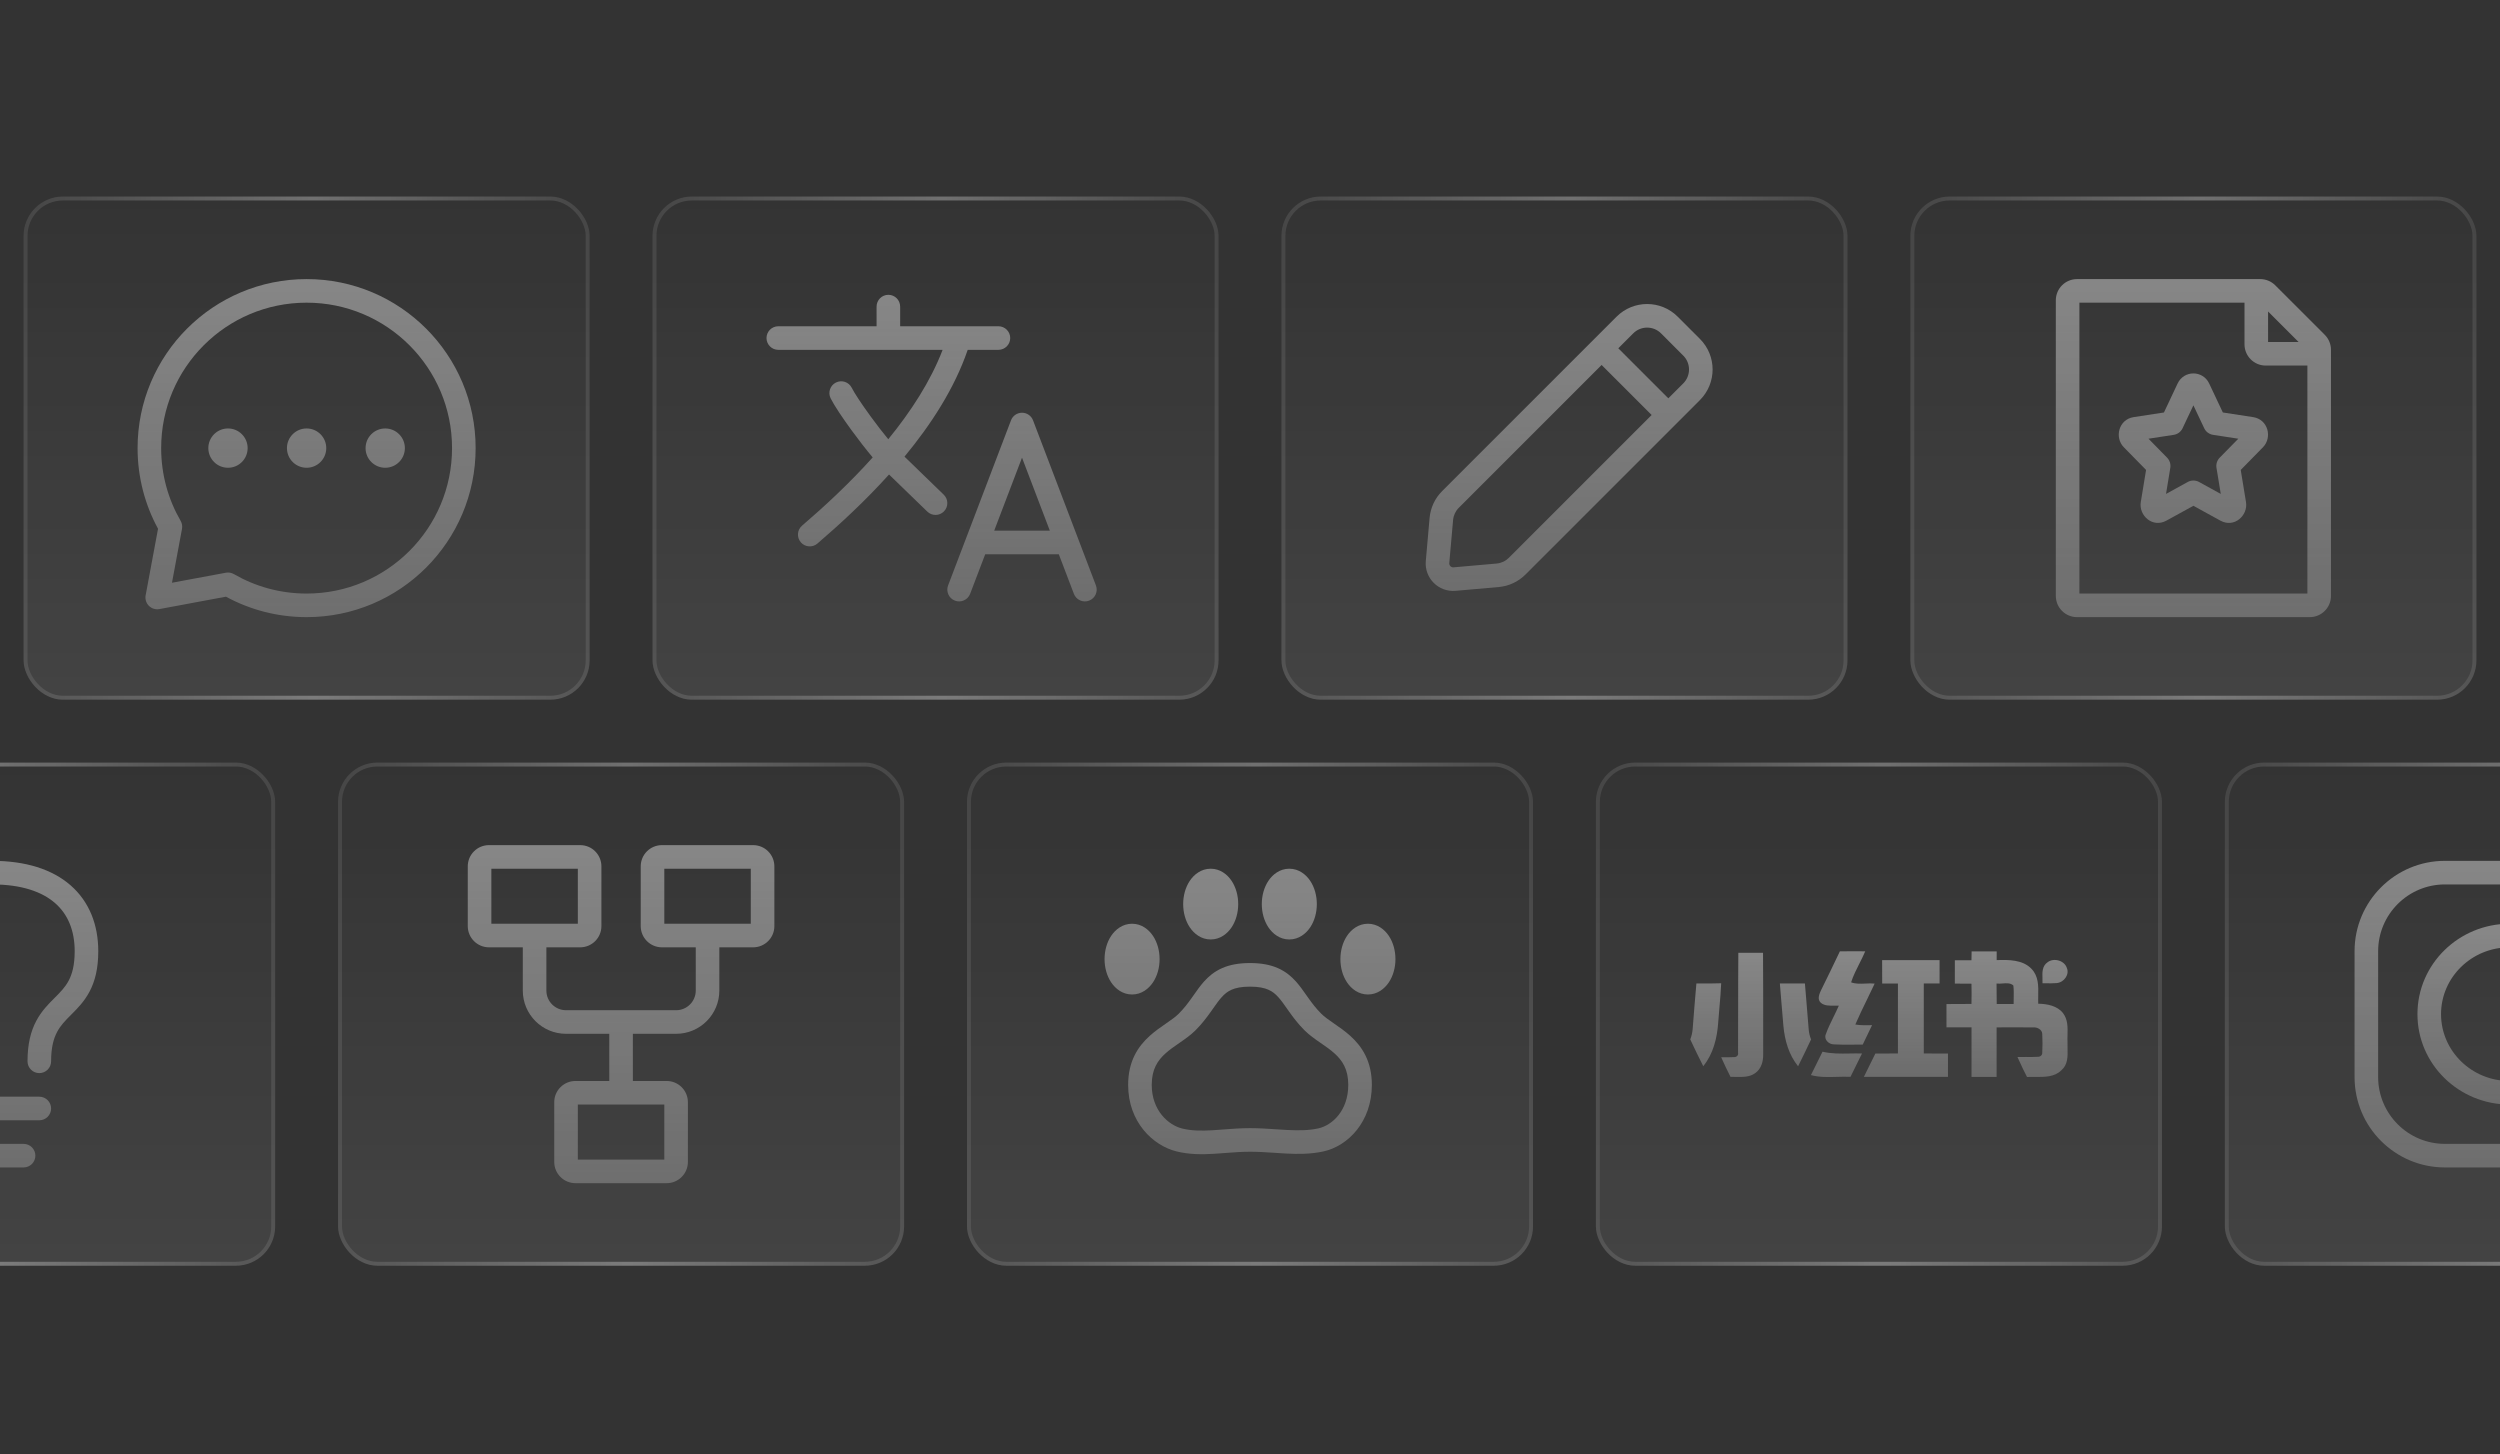 <svg width="318" height="185" viewBox="0 0 318 185" fill="none" xmlns="http://www.w3.org/2000/svg">
<rect x="0" y="0" width="318" height="185" fill="#333333" stroke="none"/>
<g clip-path="url(#clip0_3781_20987)">
<g clip-path="url(#clip1_3781_20987)">
<rect x="3" y="25" width="72" height="64" rx="5" fill="url(#paint0_linear_3781_20987)" fill-opacity="0.08"/>
<path fill-rule="evenodd" clip-rule="evenodd" d="M39 35.5C27.126 35.5 17.5 45.126 17.5 57C17.5 60.713 18.442 64.209 20.102 67.26L18.525 75.725C18.435 76.212 18.59 76.711 18.939 77.061C19.289 77.41 19.788 77.565 20.274 77.475L28.74 75.898C31.791 77.558 35.287 78.5 39 78.5C50.874 78.5 60.5 68.874 60.5 57C60.5 45.126 50.874 35.5 39 35.5ZM20.5 57C20.5 46.783 28.783 38.5 39 38.5C49.217 38.5 57.5 46.783 57.5 57C57.5 67.217 49.217 75.5 39 75.5C35.628 75.5 32.471 74.599 29.751 73.026C29.441 72.847 29.077 72.784 28.726 72.85L21.875 74.125L23.15 67.275C23.216 66.923 23.153 66.559 22.974 66.249C21.401 63.529 20.5 60.372 20.5 57ZM26.5 57C26.5 55.62 27.619 54.5 29 54.5C30.381 54.5 31.5 55.62 31.5 57C31.5 58.38 30.381 59.5 29 59.5C27.619 59.5 26.5 58.38 26.5 57ZM36.5 57C36.5 55.619 37.619 54.5 39 54.5C40.381 54.5 41.5 55.619 41.5 57C41.5 58.381 40.381 59.5 39 59.5C37.619 59.5 36.5 58.381 36.5 57ZM46.5 57C46.5 55.619 47.619 54.5 49 54.5C50.381 54.5 51.5 55.619 51.5 57C51.5 58.381 50.381 59.5 49 59.5C47.619 59.5 46.5 58.381 46.5 57Z" fill="url(#paint1_linear_3781_20987)" fill-opacity="0.4"/>
<rect x="3.25" y="25.25" width="71.5" height="63.5" rx="4.75" stroke="url(#paint2_linear_3781_20987)" stroke-opacity="0.3" stroke-width="0.5"/>
<rect x="83" y="25" width="72" height="64" rx="5" fill="url(#paint3_linear_3781_20987)" fill-opacity="0.08"/>
<g clip-path="url(#clip2_3781_20987)">
<path fill-rule="evenodd" clip-rule="evenodd" d="M114.5 39C114.5 38.172 113.828 37.5 113 37.5C112.172 37.5 111.5 38.172 111.5 39V41.5H99C98.172 41.5 97.5 42.172 97.5 43C97.5 43.828 98.172 44.5 99 44.5H119.902C118.372 48.486 115.884 52.326 112.986 55.871C112.27 54.998 111.489 53.984 110.761 52.988C109.608 51.411 108.679 50.003 108.342 49.329C107.971 48.588 107.07 48.288 106.329 48.658C105.588 49.029 105.288 49.93 105.658 50.671C106.121 51.597 107.192 53.189 108.339 54.758C109.196 55.93 110.145 57.157 111.006 58.182C108.058 61.472 104.882 64.411 102.024 66.861C101.395 67.4 101.322 68.347 101.861 68.976C102.4 69.605 103.347 69.678 103.976 69.139C106.844 66.68 110.064 63.708 113.085 60.357L117.956 65.077C118.551 65.654 119.501 65.639 120.077 65.044C120.654 64.449 120.639 63.499 120.044 62.923L115.05 58.084C118.424 54.008 121.414 49.409 123.093 44.5H127C127.828 44.5 128.5 43.828 128.5 43C128.5 42.172 127.828 41.5 127 41.5H114.5V39ZM131.402 53.466C131.18 52.884 130.622 52.5 130 52.5C129.378 52.5 128.82 52.884 128.598 53.466L122.884 68.466L120.598 74.466C120.303 75.24 120.692 76.107 121.466 76.402C122.24 76.697 123.107 76.308 123.402 75.534L125.319 70.5H134.68L136.598 75.534C136.893 76.308 137.76 76.697 138.534 76.402C139.308 76.107 139.697 75.24 139.402 74.466L137.116 68.466L131.402 53.466ZM130 58.214L133.538 67.5H126.462L130 58.214Z" fill="url(#paint4_linear_3781_20987)" fill-opacity="0.4"/>
</g>
<rect x="83.25" y="25.25" width="71.5" height="63.5" rx="4.75" stroke="url(#paint5_linear_3781_20987)" stroke-opacity="0.3" stroke-width="0.5"/>
<rect x="163" y="25" width="72" height="64" rx="5" fill="url(#paint6_linear_3781_20987)" fill-opacity="0.08"/>
<g clip-path="url(#clip3_3781_20987)">
<path fill-rule="evenodd" clip-rule="evenodd" d="M211.283 42.404C210.306 41.428 208.723 41.428 207.747 42.404L205.848 44.303L212.212 50.667L214.111 48.768C214.111 48.768 214.111 48.768 214.111 48.768C215.087 47.792 215.087 46.209 214.111 45.233L211.283 42.404ZM210.09 52.789L203.726 46.425L185.556 64.595C185.556 64.595 185.556 64.595 185.556 64.595C185.141 65.01 184.885 65.558 184.833 66.143L184.349 71.624C184.322 71.934 184.581 72.194 184.891 72.166L190.372 71.682C190.956 71.63 191.504 71.374 191.92 70.959C191.92 70.96 191.92 70.959 191.92 70.959L210.09 52.789ZM205.626 40.283C207.774 38.135 211.256 38.135 213.404 40.283L216.232 43.111C218.38 45.259 218.38 48.741 216.232 50.889L194.041 73.081C193.128 73.994 191.922 74.557 190.636 74.67L185.155 75.154C182.985 75.346 181.169 73.53 181.361 71.36L181.845 65.879C181.958 64.593 182.521 63.387 183.434 62.474L205.626 40.283Z" fill="url(#paint7_linear_3781_20987)" fill-opacity="0.4"/>
</g>
<rect x="163.25" y="25.25" width="71.5" height="63.5" rx="4.75" stroke="url(#paint8_linear_3781_20987)" stroke-opacity="0.3" stroke-width="0.5"/>
<rect x="243" y="25" width="72" height="64" rx="5" fill="url(#paint9_linear_3781_20987)" fill-opacity="0.08"/>
<g clip-path="url(#clip4_3781_20987)">
<path fill-rule="evenodd" clip-rule="evenodd" d="M279 51.558L277.626 54.47C277.414 54.922 276.99 55.237 276.497 55.313L273.287 55.804L275.653 58.216C275.988 58.557 276.14 59.038 276.063 59.509L275.519 62.827L278.277 61.309C278.727 61.062 279.273 61.062 279.723 61.309L282.481 62.827L281.937 59.509C281.86 59.038 282.012 58.557 282.347 58.216L284.713 55.804L281.503 55.313C281.01 55.237 280.586 54.922 280.374 54.47L279 51.558ZM282.731 64.351C282.731 64.351 282.731 64.352 282.731 64.351V64.351ZM281.009 48.784C280.201 47.072 277.799 47.072 276.991 48.784C276.991 48.784 276.991 48.784 276.991 48.784L275.254 52.468L271.396 53.058C271.396 53.058 271.396 53.058 271.396 53.058C269.5 53.349 268.928 55.644 270.15 56.89L272.979 59.775L272.309 63.866C272.309 63.866 272.309 63.866 272.309 63.866C272.031 65.564 273.799 67.198 275.568 66.225L279 64.336L282.432 66.225C284.201 67.198 285.97 65.564 285.691 63.866L285.021 59.775L287.85 56.89C289.072 55.644 288.501 53.349 286.604 53.059C286.604 53.059 286.604 53.059 286.604 53.059L282.746 52.468L281.009 48.784C281.009 48.784 281.009 48.784 281.009 48.784Z" fill="url(#paint10_linear_3781_20987)" fill-opacity="0.4"/>
<path fill-rule="evenodd" clip-rule="evenodd" d="M296.5 75.8C296.5 77.291 295.291 78.5 293.8 78.5H264.2C262.709 78.5 261.5 77.291 261.5 75.8V38.2C261.5 36.709 262.709 35.5 264.2 35.5H287.503C288.219 35.5 288.906 35.785 289.412 36.291L295.709 42.588C296.215 43.094 296.5 43.781 296.5 44.497V75.8ZM264.5 75.5V38.5H285.5V43.8C285.5 45.291 286.709 46.5 288.2 46.5H293.5V75.5H264.5ZM292.379 43.5H288.5V39.621L292.379 43.5Z" fill="url(#paint11_linear_3781_20987)" fill-opacity="0.4"/>
</g>
<rect x="243.25" y="25.25" width="71.5" height="63.5" rx="4.75" stroke="url(#paint12_linear_3781_20987)" stroke-opacity="0.3" stroke-width="0.5"/>
<rect x="-37" y="97" width="72" height="64" rx="5" fill="url(#paint13_linear_3781_20987)" fill-opacity="0.08"/>
<g clip-path="url(#clip5_3781_20987)">
<path fill-rule="evenodd" clip-rule="evenodd" d="M-11.5 121C-11.5 118.349 -10.629 116.293 -9.012 114.879C-7.37 113.442 -4.766 112.5 -1 112.5C2.766 112.5 5.37 113.442 7.012 114.879C8.629 116.293 9.5 118.349 9.5 121C9.5 122.801 9.165 123.927 8.737 124.736C8.294 125.572 7.702 126.176 6.939 126.939L6.896 126.983C6.167 127.712 5.28 128.598 4.612 129.861C3.915 131.177 3.5 132.801 3.5 135C3.5 135.828 4.172 136.5 5 136.5C5.828 136.5 6.5 135.828 6.5 135C6.5 133.199 6.835 132.073 7.263 131.264C7.706 130.428 8.298 129.824 9.061 129.061L9.104 129.017C9.833 128.288 10.72 127.402 11.388 126.139C12.085 124.823 12.5 123.199 12.5 121C12.5 117.651 11.371 114.707 8.988 112.621C6.63 110.558 3.234 109.5 -1 109.5C-5.234 109.5 -8.63 110.558 -10.988 112.621C-13.371 114.707 -14.5 117.651 -14.5 121C-14.5 123.199 -14.085 124.823 -13.388 126.139C-12.72 127.402 -11.833 128.288 -11.104 129.017L-11.061 129.061C-10.298 129.824 -9.706 130.428 -9.263 131.264C-8.835 132.073 -8.5 133.199 -8.5 135C-8.5 135.828 -7.828 136.5 -7 136.5C-6.172 136.5 -5.5 135.828 -5.5 135C-5.5 132.801 -5.915 131.177 -6.612 129.861C-7.28 128.598 -8.167 127.712 -8.896 126.983L-8.939 126.939C-9.702 126.176 -10.294 125.572 -10.737 124.736C-11.165 123.927 -11.5 122.801 -11.5 121ZM-8.5 141C-8.5 140.172 -7.828 139.5 -7 139.5H5C5.828 139.5 6.5 140.172 6.5 141C6.5 141.828 5.828 142.5 5 142.5H-7C-7.828 142.5 -8.5 141.828 -8.5 141ZM-6.5 147C-6.5 146.172 -5.828 145.5 -5 145.5H3C3.828 145.5 4.5 146.172 4.5 147C4.5 147.828 3.828 148.5 3 148.5H-5C-5.828 148.5 -6.5 147.828 -6.5 147Z" fill="url(#paint14_linear_3781_20987)" fill-opacity="0.4"/>
</g>
<rect x="-36.75" y="97.25" width="71.5" height="63.5" rx="4.75" stroke="url(#paint15_linear_3781_20987)" stroke-opacity="0.3" stroke-width="0.5"/>
<rect x="43" y="97" width="72" height="64" rx="5" fill="url(#paint16_linear_3781_20987)" fill-opacity="0.08"/>
<g clip-path="url(#clip6_3781_20987)">
<path fill-rule="evenodd" clip-rule="evenodd" d="M62.5 110.5V117.5H73.5V110.5H62.5ZM59.5 110.2C59.5 108.709 60.709 107.5 62.2 107.5H73.8C75.291 107.5 76.5 108.709 76.5 110.2V117.8C76.5 119.291 75.291 120.5 73.8 120.5H69.5V126C69.5 127.381 70.619 128.5 72 128.5H86C87.381 128.5 88.5 127.381 88.5 126V120.5H84.2C82.709 120.5 81.5 119.291 81.5 117.8V110.2C81.5 108.709 82.709 107.5 84.2 107.5H95.8C97.291 107.5 98.5 108.709 98.5 110.2V117.8C98.5 119.291 97.291 120.5 95.8 120.5H91.5V126C91.5 129.038 89.038 131.5 86 131.5H80.5V137.5H84.8C86.291 137.5 87.5 138.709 87.5 140.2V147.8C87.5 149.291 86.291 150.5 84.8 150.5H73.2C71.709 150.5 70.5 149.291 70.5 147.8V140.2C70.5 138.709 71.709 137.5 73.2 137.5H77.5V131.5H72C68.962 131.5 66.5 129.038 66.5 126V120.5H62.2C60.709 120.5 59.5 119.291 59.5 117.8V110.2ZM73.5 140.5V147.5H84.5V140.5H73.5ZM84.5 117.5V110.5H95.5V117.5H84.5Z" fill="url(#paint17_linear_3781_20987)" fill-opacity="0.4"/>
</g>
<rect x="43.25" y="97.25" width="71.5" height="63.5" rx="4.75" stroke="url(#paint18_linear_3781_20987)" stroke-opacity="0.3" stroke-width="0.5"/>
<rect x="123" y="97" width="72" height="64" rx="5" fill="url(#paint19_linear_3781_20987)" fill-opacity="0.08"/>
<g clip-path="url(#clip7_3781_20987)">
<path fill-rule="evenodd" clip-rule="evenodd" d="M154 110.5C152.79 110.5 151.878 111.236 151.338 112.047C150.79 112.868 150.5 113.917 150.5 115C150.5 116.083 150.79 117.132 151.338 117.953C151.878 118.764 152.79 119.5 154 119.5C155.21 119.5 156.122 118.764 156.662 117.953C157.21 117.132 157.5 116.083 157.5 115C157.5 113.917 157.21 112.868 156.662 112.047C156.122 111.236 155.21 110.5 154 110.5ZM164 110.5C162.79 110.5 161.878 111.236 161.338 112.047C160.79 112.868 160.5 113.917 160.5 115C160.5 116.083 160.79 117.132 161.338 117.953C161.878 118.764 162.79 119.5 164 119.5C165.21 119.5 166.122 118.764 166.662 117.953C167.21 117.132 167.5 116.083 167.5 115C167.5 113.917 167.21 112.868 166.662 112.047C166.122 111.236 165.21 110.5 164 110.5ZM144 117.5C142.79 117.5 141.878 118.236 141.338 119.047C140.79 119.868 140.5 120.917 140.5 122C140.5 123.083 140.79 124.132 141.338 124.953C141.878 125.764 142.79 126.5 144 126.5C145.21 126.5 146.122 125.764 146.662 124.953C147.21 124.132 147.5 123.083 147.5 122C147.5 120.917 147.21 119.868 146.662 119.047C146.122 118.236 145.21 117.5 144 117.5ZM174 117.5C172.79 117.5 171.878 118.236 171.338 119.047C170.79 119.868 170.5 120.917 170.5 122C170.5 123.083 170.79 124.132 171.338 124.953C171.878 125.764 172.79 126.5 174 126.5C175.21 126.5 176.122 125.764 176.662 124.953C177.21 124.132 177.5 123.083 177.5 122C177.5 120.917 177.21 119.868 176.662 119.047C176.122 118.236 175.21 117.5 174 117.5ZM155.461 123.141C156.448 122.71 157.601 122.5 159 122.5C160.399 122.5 161.552 122.71 162.539 123.141C163.536 123.578 164.267 124.199 164.871 124.878C165.34 125.406 165.767 126.013 166.159 126.572L166.16 126.573C166.245 126.694 166.328 126.812 166.41 126.928C166.894 127.608 167.399 128.278 168.061 128.939C168.448 129.327 168.959 129.69 169.634 130.156L169.735 130.226L169.735 130.226L169.735 130.226C170.351 130.651 171.08 131.154 171.753 131.76C173.257 133.113 174.5 134.997 174.5 138C174.5 142.694 171.46 145.782 168.319 146.466C166.707 146.817 165.101 146.808 163.57 146.729C163.047 146.702 162.543 146.668 162.047 146.635L162.047 146.635L162.046 146.634L162.046 146.634C161.032 146.566 160.049 146.5 159 146.5C157.932 146.5 156.95 146.576 155.935 146.655L155.934 146.655C155.444 146.694 154.945 146.732 154.425 146.763C152.896 146.855 151.283 146.866 149.637 146.455C146.66 145.712 143.5 142.736 143.5 138C143.5 134.997 144.743 133.113 146.247 131.76C146.92 131.154 147.649 130.651 148.265 130.226L148.366 130.156C149.041 129.69 149.552 129.327 149.939 128.939C150.601 128.278 151.106 127.608 151.59 126.928C151.672 126.812 151.755 126.694 151.84 126.573L151.841 126.572L151.841 126.572C152.233 126.013 152.66 125.406 153.129 124.878C153.733 124.199 154.464 123.578 155.461 123.141ZM154.035 128.666C153.519 129.392 152.899 130.222 152.061 131.061C151.448 131.673 150.709 132.185 150.071 132.625L150.019 132.661L150.018 132.661L150.018 132.661C149.364 133.113 148.779 133.517 148.253 133.99C147.257 134.887 146.5 136.003 146.5 138C146.5 141.264 148.628 143.111 150.363 143.545C151.559 143.843 152.806 143.855 154.246 143.769C154.659 143.744 155.1 143.71 155.561 143.674H155.561H155.561C156.634 143.591 157.814 143.5 159 143.5C160.15 143.5 161.307 143.577 162.373 143.649L162.374 143.649C162.845 143.681 163.298 143.711 163.725 143.733C165.183 143.808 166.467 143.799 167.681 143.534C169.421 143.155 171.5 141.306 171.5 138C171.5 136.003 170.743 134.887 169.747 133.99C169.221 133.517 168.636 133.113 167.982 132.661L167.982 132.661L167.981 132.661L167.929 132.625C167.291 132.185 166.552 131.673 165.939 131.061C165.101 130.222 164.481 129.392 163.965 128.666C163.859 128.517 163.759 128.375 163.664 128.241L163.664 128.24L163.664 128.24C163.278 127.692 162.974 127.259 162.629 126.872C162.233 126.426 161.839 126.11 161.336 125.89C160.823 125.665 160.101 125.5 159 125.5C157.899 125.5 157.177 125.665 156.664 125.89C156.161 126.11 155.767 126.426 155.371 126.872C155.026 127.259 154.722 127.692 154.336 128.24L154.336 128.241L154.335 128.241C154.241 128.375 154.141 128.517 154.035 128.666Z" fill="url(#paint20_linear_3781_20987)" fill-opacity="0.4"/>
</g>
<rect x="123.25" y="97.25" width="71.5" height="63.5" rx="4.75" stroke="url(#paint21_linear_3781_20987)" stroke-opacity="0.3" stroke-width="0.5"/>
<rect x="203" y="97" width="72" height="64" rx="5" fill="url(#paint22_linear_3781_20987)" fill-opacity="0.08"/>
<g clip-path="url(#clip8_3781_20987)">
<path fill-rule="evenodd" clip-rule="evenodd" d="M236.189 121.003H236.189H236.189H236.189H236.189H236.189H236.189C235.472 121 234.753 120.997 234.034 121.007C233.249 122.663 232.449 124.316 231.634 125.964C231.406 126.456 231.125 127.109 231.609 127.554C232.07 127.942 232.693 127.929 233.295 127.917H233.295H233.295H233.295H233.295H233.295H233.295C233.501 127.913 233.704 127.909 233.898 127.921C233.687 128.414 233.449 128.897 233.211 129.381C232.855 130.104 232.499 130.828 232.233 131.584C231.986 132.207 232.601 132.846 233.274 132.846C234.037 132.894 234.801 132.886 235.566 132.878H235.566H235.566H235.566H235.566H235.566H235.566C236.023 132.874 236.48 132.869 236.936 132.876L237.191 132.349L237.191 132.349C237.505 131.7 237.818 131.052 238.127 130.399C237.978 130.399 237.828 130.401 237.679 130.404H237.678H237.678H237.678H237.678H237.678H237.678H237.678C237.112 130.411 236.543 130.419 235.996 130.316C236.451 129.259 236.957 128.222 237.463 127.186L237.463 127.186L237.463 127.186C237.799 126.497 238.135 125.808 238.456 125.114C238.082 125.073 237.688 125.091 237.293 125.109C236.657 125.139 236.019 125.168 235.462 124.95C235.726 124.127 236.121 123.345 236.516 122.562C236.776 122.048 237.035 121.533 237.258 121.007C236.903 121.007 236.546 121.005 236.189 121.003ZM224.257 121.198H221.117C221.095 123.618 221.094 126.039 221.092 128.46V128.46V128.46V128.46V128.46V128.46V128.46V128.461V128.461V128.461V128.461V128.461V128.461C221.091 130.277 221.09 132.093 221.08 133.91C221.098 133.977 221.099 134.047 221.083 134.115C221.066 134.183 221.033 134.246 220.985 134.3C220.937 134.354 220.877 134.397 220.808 134.425C220.74 134.453 220.665 134.467 220.59 134.464C220.166 134.487 219.742 134.484 219.317 134.482C219.189 134.481 219.061 134.481 218.934 134.481C219.305 135.325 219.705 136.156 220.12 136.981C220.356 136.973 220.599 136.977 220.844 136.982H220.844H220.844H220.844H220.844H220.844H220.844C221.685 136.997 222.55 137.013 223.239 136.518C224.047 135.968 224.293 134.99 224.277 134.11C224.277 133.035 224.277 131.959 224.277 130.883V130.883V130.883V130.883V130.883V130.883V130.883V130.883V130.883V130.883V130.883V130.883V130.883C224.278 127.655 224.279 124.426 224.257 121.198ZM250.79 121.017H253.977V122.126C255.507 122.07 257.287 122.074 258.393 123.221C259.314 124.163 259.288 125.429 259.262 126.645C259.255 126.994 259.248 127.339 259.263 127.671C260.415 127.691 261.702 127.942 262.414 128.867C263.039 129.682 263.013 130.675 262.988 131.644V131.644V131.644V131.644V131.645V131.645C262.979 131.973 262.971 132.299 262.988 132.614C262.979 132.859 262.985 133.115 262.991 133.374V133.375V133.375V133.375V133.375V133.375C263.016 134.372 263.043 135.423 262.202 136.143C261.336 137.009 260.065 136.997 258.855 136.985H258.855C258.507 136.982 258.164 136.978 257.838 136.996C257.46 136.288 257.129 135.561 256.797 134.834L256.797 134.834C256.739 134.706 256.68 134.577 256.621 134.449C256.983 134.439 257.344 134.443 257.706 134.446H257.706H257.706H257.706H257.706H257.706C258.233 134.452 258.76 134.457 259.286 134.421C259.424 134.414 259.553 134.356 259.644 134.26C259.736 134.165 259.783 134.039 259.775 133.912C259.817 133.125 259.817 132.337 259.775 131.55C259.791 130.994 259.167 130.64 258.623 130.683C257.588 130.669 256.554 130.673 255.52 130.678H255.52H255.52H255.52H255.52H255.52H255.52H255.52H255.52H255.52H255.52C255.003 130.681 254.486 130.683 253.968 130.683V136.985H250.778V130.679H247.591V127.716H247.592C248.651 127.716 249.712 127.716 250.771 127.701C250.791 126.849 250.791 125.99 250.771 125.127C250.067 125.116 249.362 125.107 248.655 125.114V122.145H250.769L250.79 121.017ZM253.961 125.105C253.961 125.972 253.968 126.839 253.982 127.705H256.133C256.133 127.488 256.138 127.27 256.142 127.052V127.052C256.153 126.489 256.164 125.925 256.101 125.361C255.751 125.019 255.229 125.058 254.715 125.097C254.453 125.117 254.194 125.136 253.961 125.105ZM246.713 122.13H239.407C239.403 123.119 239.405 124.11 239.414 125.105H241.416V134.001C240.46 134.012 239.502 134.012 238.547 134.012H238.546C238.051 134.997 237.567 135.986 237.086 136.974H247.782V134.012C247.269 134.007 246.756 134.007 246.243 134.007C245.73 134.007 245.217 134.007 244.705 134.001V125.099H246.713V122.13ZM260.447 122.402C261.253 121.784 262.591 122.189 262.893 123.099C263.278 123.935 262.557 124.969 261.599 125.05C261.151 125.086 260.702 125.08 260.254 125.074C260.105 125.071 259.956 125.069 259.807 125.069C259.815 124.875 259.808 124.67 259.801 124.46C259.775 123.701 259.747 122.888 260.447 122.402ZM216.471 125.096C216.241 125.095 216.011 125.094 215.781 125.094C215.613 127.038 215.449 128.99 215.304 130.919C215.269 131.361 215.166 131.796 215 132.211C215.539 133.355 216.078 134.496 216.654 135.621C217.944 134.025 218.423 132.013 218.556 130.058C218.6 129.407 218.658 128.756 218.716 128.106L218.716 128.106V128.106C218.805 127.095 218.895 126.084 218.934 125.071C218.113 125.101 217.293 125.098 216.471 125.096ZM226.399 125.095H229.584C229.624 125.579 229.665 126.064 229.706 126.549L229.706 126.549C229.827 128.001 229.949 129.454 230.063 130.907C230.095 131.355 230.197 131.797 230.367 132.218C229.828 133.358 229.285 134.496 228.716 135.628C227.523 134.155 227.018 132.314 226.85 130.513C226.748 129.422 226.661 128.327 226.573 127.233L226.573 127.233C226.516 126.52 226.46 125.806 226.399 125.095ZM231.825 133.777C231.329 134.765 230.838 135.756 230.351 136.751C231.426 137.044 232.543 137.012 233.659 136.979C234.236 136.963 234.813 136.946 235.383 136.974C235.876 135.988 236.367 134.999 236.846 134.005C236.319 133.987 235.788 133.996 235.258 134.005C234.104 134.025 232.95 134.045 231.825 133.777Z" fill="url(#paint23_linear_3781_20987)" fill-opacity="0.4"/>
</g>
<rect x="203.25" y="97.25" width="71.5" height="63.5" rx="4.75" stroke="url(#paint24_linear_3781_20987)" stroke-opacity="0.3" stroke-width="0.5"/>
<rect x="283" y="97" width="72" height="64" rx="5" fill="url(#paint25_linear_3781_20987)" fill-opacity="0.08"/>
<g clip-path="url(#clip9_3781_20987)">
<path fill-rule="evenodd" clip-rule="evenodd" d="M307.5 129C307.5 122.619 312.776 117.5 319.218 117.5C322.244 117.5 325.013 118.629 327.094 120.488L325.096 122.725C323.55 121.345 321.488 120.5 319.218 120.5C314.372 120.5 310.5 124.337 310.5 129C310.5 133.663 314.372 137.5 319.218 137.5C322.272 137.5 324.225 136.389 325.47 134.946C326.375 133.898 326.952 132.617 327.258 131.333H320.682V128.333H330.608L330.496 129.937C330.339 132.194 329.543 134.818 327.741 136.906C325.9 139.041 323.102 140.5 319.218 140.5C312.776 140.5 307.5 135.381 307.5 129Z" fill="url(#paint26_linear_3781_20987)" fill-opacity="0.4"/>
<path fill-rule="evenodd" clip-rule="evenodd" d="M311 112.5C306.306 112.5 302.5 116.306 302.5 121V137C302.5 141.694 306.306 145.5 311 145.5H327C331.694 145.5 335.5 141.694 335.5 137V121C335.5 116.306 331.694 112.5 327 112.5H311ZM299.5 121C299.5 114.649 304.649 109.5 311 109.5H327C333.351 109.5 338.5 114.649 338.5 121V137C338.5 143.351 333.351 148.5 327 148.5H311C304.649 148.5 299.5 143.351 299.5 137V121Z" fill="url(#paint27_linear_3781_20987)" fill-opacity="0.4"/>
</g>
<rect x="283.25" y="97.25" width="71.5" height="63.5" rx="4.75" stroke="url(#paint28_linear_3781_20987)" stroke-opacity="0.3" stroke-width="0.5"/>
</g>
</g>
<defs>
<linearGradient id="paint0_linear_3781_20987" x1="39" y1="25" x2="39" y2="89" gradientUnits="userSpaceOnUse">
<stop stop-color="white" stop-opacity="0"/>
<stop offset="1" stop-color="white"/>
</linearGradient>
<linearGradient id="paint1_linear_3781_20987" x1="39" y1="35.5" x2="39" y2="78.5" gradientUnits="userSpaceOnUse">
<stop stop-color="white"/>
<stop offset="1" stop-color="white" stop-opacity="0.6"/>
</linearGradient>
<linearGradient id="paint2_linear_3781_20987" x1="3.104" y1="57" x2="75.104" y2="57" gradientUnits="userSpaceOnUse">
<stop stop-color="white" stop-opacity="0.3"/>
<stop offset="0.51" stop-color="white"/>
<stop offset="1" stop-color="white" stop-opacity="0.3"/>
</linearGradient>
<linearGradient id="paint3_linear_3781_20987" x1="119" y1="25" x2="119" y2="89" gradientUnits="userSpaceOnUse">
<stop stop-color="white" stop-opacity="0"/>
<stop offset="1" stop-color="white"/>
</linearGradient>
<linearGradient id="paint4_linear_3781_20987" x1="118.5" y1="37.5" x2="118.5" y2="76.5" gradientUnits="userSpaceOnUse">
<stop stop-color="white"/>
<stop offset="1" stop-color="white" stop-opacity="0.6"/>
</linearGradient>
<linearGradient id="paint5_linear_3781_20987" x1="83.104" y1="57" x2="155.104" y2="57" gradientUnits="userSpaceOnUse">
<stop stop-color="white" stop-opacity="0.3"/>
<stop offset="0.51" stop-color="white"/>
<stop offset="1" stop-color="white" stop-opacity="0.3"/>
</linearGradient>
<linearGradient id="paint6_linear_3781_20987" x1="199" y1="25" x2="199" y2="89" gradientUnits="userSpaceOnUse">
<stop stop-color="white" stop-opacity="0"/>
<stop offset="1" stop-color="white"/>
</linearGradient>
<linearGradient id="paint7_linear_3781_20987" x1="199.595" y1="38.672" x2="199.595" y2="75.168" gradientUnits="userSpaceOnUse">
<stop stop-color="white"/>
<stop offset="1" stop-color="white" stop-opacity="0.6"/>
</linearGradient>
<linearGradient id="paint8_linear_3781_20987" x1="163.104" y1="57" x2="235.104" y2="57" gradientUnits="userSpaceOnUse">
<stop stop-color="white" stop-opacity="0.3"/>
<stop offset="0.51" stop-color="white"/>
<stop offset="1" stop-color="white" stop-opacity="0.3"/>
</linearGradient>
<linearGradient id="paint9_linear_3781_20987" x1="279" y1="25" x2="279" y2="89" gradientUnits="userSpaceOnUse">
<stop stop-color="white" stop-opacity="0"/>
<stop offset="1" stop-color="white"/>
</linearGradient>
<linearGradient id="paint10_linear_3781_20987" x1="279" y1="35.5" x2="279" y2="78.5" gradientUnits="userSpaceOnUse">
<stop stop-color="white"/>
<stop offset="1" stop-color="white" stop-opacity="0.6"/>
</linearGradient>
<linearGradient id="paint11_linear_3781_20987" x1="279" y1="35.5" x2="279" y2="78.5" gradientUnits="userSpaceOnUse">
<stop stop-color="white"/>
<stop offset="1" stop-color="white" stop-opacity="0.6"/>
</linearGradient>
<linearGradient id="paint12_linear_3781_20987" x1="243.104" y1="57" x2="315.104" y2="57" gradientUnits="userSpaceOnUse">
<stop stop-color="white" stop-opacity="0.3"/>
<stop offset="0.51" stop-color="white"/>
<stop offset="1" stop-color="white" stop-opacity="0.3"/>
</linearGradient>
<linearGradient id="paint13_linear_3781_20987" x1="-1" y1="97" x2="-1" y2="161" gradientUnits="userSpaceOnUse">
<stop stop-color="white" stop-opacity="0"/>
<stop offset="1" stop-color="white"/>
</linearGradient>
<linearGradient id="paint14_linear_3781_20987" x1="-1" y1="109.5" x2="-1" y2="148.5" gradientUnits="userSpaceOnUse">
<stop stop-color="white"/>
<stop offset="1" stop-color="white" stop-opacity="0.6"/>
</linearGradient>
<linearGradient id="paint15_linear_3781_20987" x1="-36.896" y1="129" x2="35.104" y2="129" gradientUnits="userSpaceOnUse">
<stop stop-color="white" stop-opacity="0.3"/>
<stop offset="0.51" stop-color="white"/>
<stop offset="1" stop-color="white" stop-opacity="0.3"/>
</linearGradient>
<linearGradient id="paint16_linear_3781_20987" x1="79" y1="97" x2="79" y2="161" gradientUnits="userSpaceOnUse">
<stop stop-color="white" stop-opacity="0"/>
<stop offset="1" stop-color="white"/>
</linearGradient>
<linearGradient id="paint17_linear_3781_20987" x1="79" y1="107.5" x2="79" y2="150.5" gradientUnits="userSpaceOnUse">
<stop stop-color="white"/>
<stop offset="1" stop-color="white" stop-opacity="0.6"/>
</linearGradient>
<linearGradient id="paint18_linear_3781_20987" x1="43.104" y1="129" x2="115.104" y2="129" gradientUnits="userSpaceOnUse">
<stop stop-color="white" stop-opacity="0.3"/>
<stop offset="0.51" stop-color="white"/>
<stop offset="1" stop-color="white" stop-opacity="0.3"/>
</linearGradient>
<linearGradient id="paint19_linear_3781_20987" x1="159" y1="97" x2="159" y2="161" gradientUnits="userSpaceOnUse">
<stop stop-color="white" stop-opacity="0"/>
<stop offset="1" stop-color="white"/>
</linearGradient>
<linearGradient id="paint20_linear_3781_20987" x1="159" y1="110.5" x2="159" y2="146.815" gradientUnits="userSpaceOnUse">
<stop stop-color="white"/>
<stop offset="1" stop-color="white" stop-opacity="0.6"/>
</linearGradient>
<linearGradient id="paint21_linear_3781_20987" x1="123.104" y1="129" x2="195.104" y2="129" gradientUnits="userSpaceOnUse">
<stop stop-color="white" stop-opacity="0.3"/>
<stop offset="0.51" stop-color="white"/>
<stop offset="1" stop-color="white" stop-opacity="0.3"/>
</linearGradient>
<linearGradient id="paint22_linear_3781_20987" x1="239" y1="97" x2="239" y2="161" gradientUnits="userSpaceOnUse">
<stop stop-color="white" stop-opacity="0"/>
<stop offset="1" stop-color="white"/>
</linearGradient>
<linearGradient id="paint23_linear_3781_20987" x1="239" y1="121" x2="239" y2="137" gradientUnits="userSpaceOnUse">
<stop stop-color="white"/>
<stop offset="1" stop-color="white" stop-opacity="0.6"/>
</linearGradient>
<linearGradient id="paint24_linear_3781_20987" x1="203.104" y1="129" x2="275.104" y2="129" gradientUnits="userSpaceOnUse">
<stop stop-color="white" stop-opacity="0.3"/>
<stop offset="0.51" stop-color="white"/>
<stop offset="1" stop-color="white" stop-opacity="0.3"/>
</linearGradient>
<linearGradient id="paint25_linear_3781_20987" x1="319" y1="97" x2="319" y2="161" gradientUnits="userSpaceOnUse">
<stop stop-color="white" stop-opacity="0"/>
<stop offset="1" stop-color="white"/>
</linearGradient>
<linearGradient id="paint26_linear_3781_20987" x1="319.054" y1="117.5" x2="319.054" y2="140.5" gradientUnits="userSpaceOnUse">
<stop stop-color="white"/>
<stop offset="1" stop-color="white" stop-opacity="0.6"/>
</linearGradient>
<linearGradient id="paint27_linear_3781_20987" x1="319" y1="109.5" x2="319" y2="148.5" gradientUnits="userSpaceOnUse">
<stop stop-color="white"/>
<stop offset="1" stop-color="white" stop-opacity="0.6"/>
</linearGradient>
<linearGradient id="paint28_linear_3781_20987" x1="283.104" y1="129" x2="355.104" y2="129" gradientUnits="userSpaceOnUse">
<stop stop-color="white" stop-opacity="0.3"/>
<stop offset="0.51" stop-color="white"/>
<stop offset="1" stop-color="white" stop-opacity="0.3"/>
</linearGradient>
<clipPath id="clip0_3781_20987">
<rect width="318" height="185" fill="white"/>
</clipPath>
<clipPath id="clip1_3781_20987">
<rect width="318" height="185" fill="white"/>
</clipPath>
<clipPath id="clip2_3781_20987">
<rect width="48" height="48" fill="white" transform="translate(95 33)"/>
</clipPath>
<clipPath id="clip3_3781_20987">
<rect width="48" height="48" fill="white" transform="translate(175 33)"/>
</clipPath>
<clipPath id="clip4_3781_20987">
<rect width="48" height="48" fill="white" transform="translate(255 33)"/>
</clipPath>
<clipPath id="clip5_3781_20987">
<rect width="48" height="48" fill="white" transform="translate(-25 105)"/>
</clipPath>
<clipPath id="clip6_3781_20987">
<rect width="48" height="48" fill="white" transform="translate(55 105)"/>
</clipPath>
<clipPath id="clip7_3781_20987">
<rect width="48" height="48" fill="white" transform="translate(135 105)"/>
</clipPath>
<clipPath id="clip8_3781_20987">
<rect x="215" y="105" width="48" height="48" rx="5" fill="white"/>
</clipPath>
<clipPath id="clip9_3781_20987">
<rect width="48" height="48" fill="white" transform="translate(295 105)"/>
</clipPath>
</defs>
</svg>
